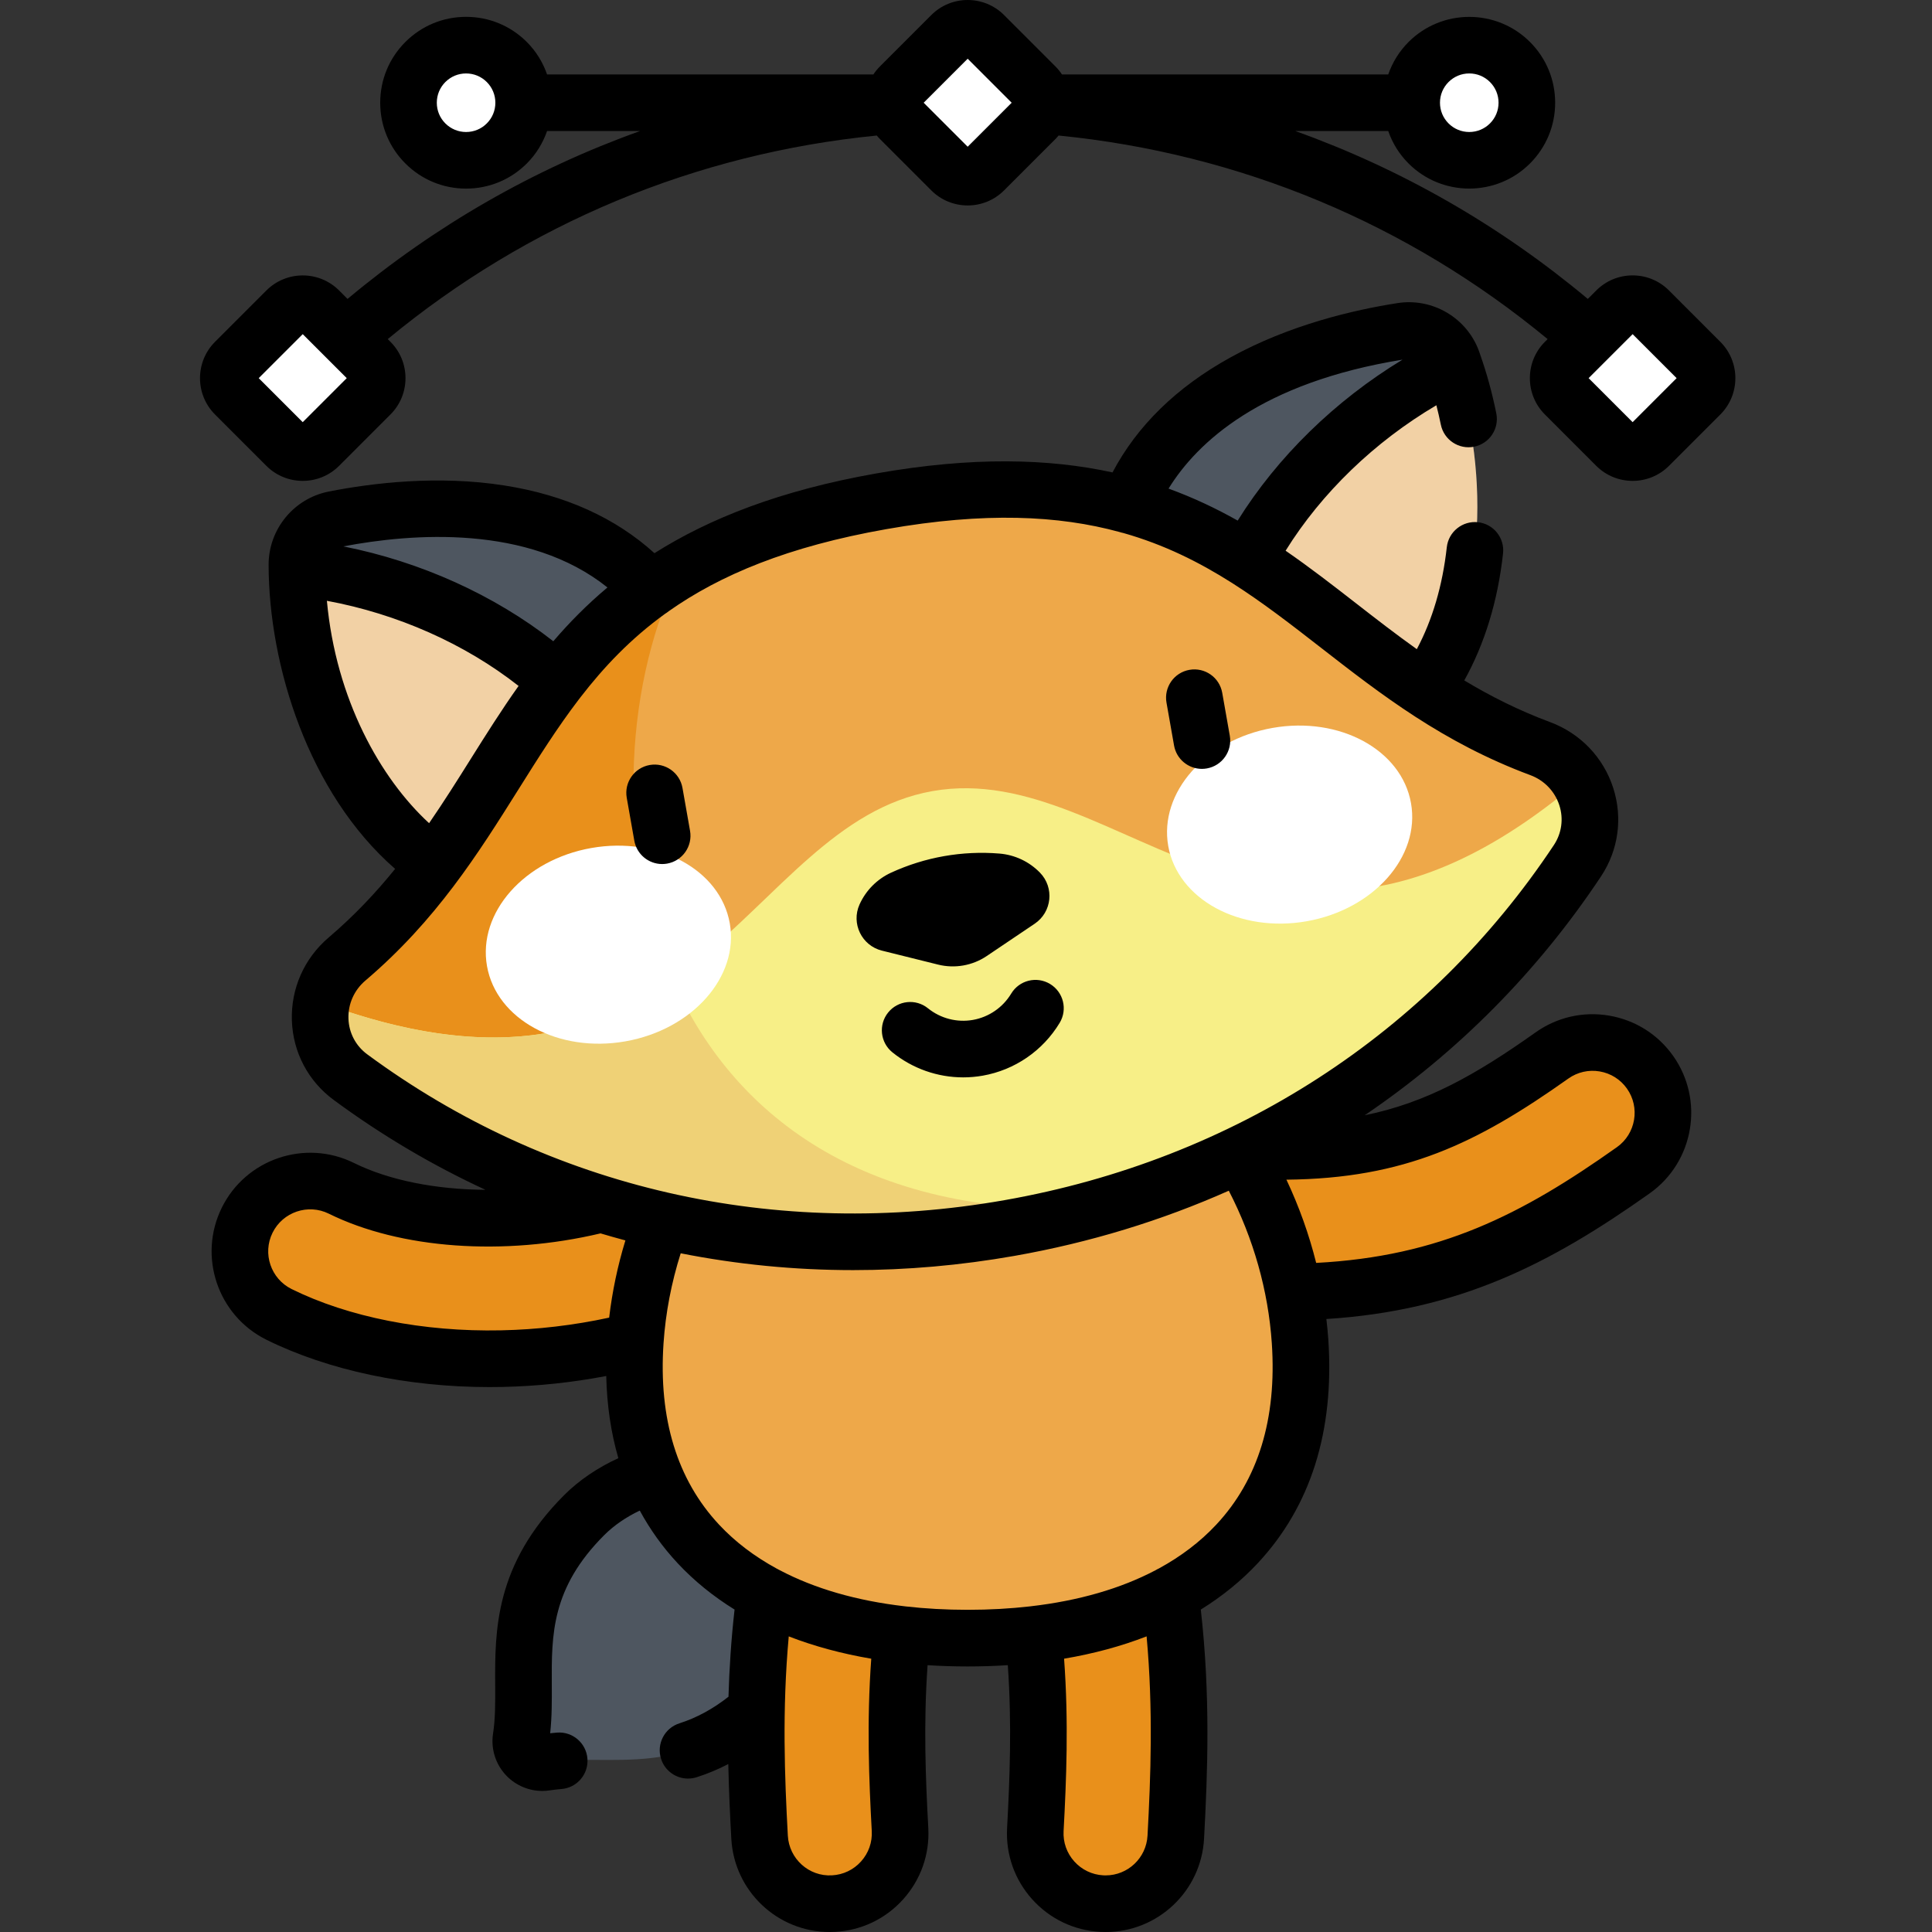 <svg height="512pt" viewBox="-53 0 512 512.001" width="512pt" xmlns="http://www.w3.org/2000/svg"><rect x="-53" y="0" width="512" height="512.001" fill="#333333" stroke="none"/><path d="m85.074 460.59c-.578 3.754 2.707 7.043 6.465 6.461 17.496-2.703 37.055 5.273 59.074-16.746 12.953-12.953 18.047-38.23 3.746-52.535-14.305-14.301-39.582-9.207-52.535 3.746-22.023 22.023-14.043 41.578-16.75 59.074zm0 0" fill="#4e5660"/><path d="m166.887 504.5c-9.828 0-18.055-7.691-18.594-17.629-1.156-21.289-1.977-46.336 2.953-74.227 1.789-10.137 11.461-16.898 21.598-15.113 10.137 1.793 16.898 11.461 15.109 21.602-4.242 23.988-3.48 46.5-2.438 65.719.559 10.277-7.32 19.062-17.598 19.621-.344.02-.688.027-1.031.027zm0 0" fill="#e9901b"/><path d="m240 504.5c-.34 0-.684-.008-1.027-.027-10.277-.559-18.156-9.344-17.598-19.621 1.043-19.219 1.801-41.73-2.438-65.723-1.793-10.137 4.973-19.805 15.109-21.598 10.141-1.793 19.809 4.973 21.598 15.113 4.93 27.891 4.109 52.938 2.953 74.227-.539 9.934-8.766 17.629-18.598 17.629zm0 0" fill="#e9901b"/><path d="m76.723 360.09c-20.656 0-40.348-4.137-55.766-11.75-9.227-4.562-13.012-15.738-8.457-24.969 4.562-9.227 15.738-13.012 24.969-8.457 21.184 10.465 59.832 12.184 92.711-4.785 9.148-4.719 20.391-1.133 25.113 8.02 4.719 9.145 1.129 20.387-8.02 25.109-20.344 10.496-43.629 16.305-67.336 16.797-1.074.023-2.145.035-3.215.035zm0 0" fill="#e9901b"/><path d="m286.484 342.43c-5.918 0-12.168-.262-18.809-.797-10.262-.824-17.91-9.812-17.086-20.074.828-10.258 9.816-17.906 20.074-17.082 40.242 3.238 60.316-5.402 87.621-24.762 8.395-5.953 20.031-3.973 25.984 4.426s3.973 20.031-4.426 25.984c-28.973 20.539-53.738 32.305-93.359 32.305zm0 0" fill="#e9901b"/><path d="m203.445 434.121c53.492 0 91.656-25.52 88.086-78.641-3.598-53.438-46.711-96.855-88.086-96.855s-84.488 43.418-88.086 96.855c-3.574 53.121 34.594 78.641 88.086 78.641zm0 0" fill="#eea849"/><path d="m63.82 230.082c-26.789-17.438-38.094-53.727-38.137-80.41-.008-5.855 4.137-10.914 9.883-12.047 28.23-5.566 66.289-5.016 87.133 22.453zm0 0" fill="#4e5660"/><path d="m25.695 150.48c.266 26.602 11.605 62.34 38.125 79.602l36.77-43.719c-17.562-18.727-44.84-32.645-74.895-35.883zm0 0" fill="#f2d1a5"/><path d="m323.594 184.277c19.207-25.547 17.418-63.516 8.332-88.605-1.996-5.504-7.621-8.84-13.406-7.938-28.43 4.426-64.008 17.961-74.199 50.902zm0 0" fill="#4e5660"/><path d="m332.191 96.438c8.852 25.09 10.418 62.551-8.598 87.84l-49.508-28.504c10.098-23.605 30.969-46.016 58.105-59.336zm0 0" fill="#f2d1a5"/><path d="m180.598 132.84c98.059-17.289 110.645 41.785 174.566 65.551 12.086 4.492 17.012 18.961 9.879 29.703-31.227 47.043-81.895 85.242-150.488 97.34-68.59 12.094-129.27-6.477-174.699-40-10.379-7.656-10.699-22.934-.879-31.289 51.941-44.195 43.562-104.016 141.621-121.305zm0 0" fill="#eea849"/><path d="m127.301 151.105c-44.125 26.043-48.48 69.137-88.324 103.039-9.82 8.355-9.5 23.633.879 31.289 45.43 33.523 106.109 52.094 174.699 40 7.879-1.391 15.508-3.141 22.91-5.191-125.215 5.109-138.391-113.102-110.164-169.137zm0 0" fill="#e9901b"/><path d="m365.043 228.094c4.461-6.719 4.203-14.895.43-21.176-80.902 68.555-120.695-6.203-171.332 2.727-50.637 8.93-62.465 92.789-161.934 56.035-1.398 7.195 1.156 14.965 7.648 19.754 45.43 33.523 106.109 52.094 174.699 40 68.594-12.098 119.262-50.297 150.488-97.34zm0 0" fill="#f7ef87"/><path d="m125.242 259.512c-20.852 14.703-47.934 22.832-93.035 6.168-1.398 7.195 1.156 14.965 7.648 19.754 45.434 33.523 106.109 52.094 174.703 40 7.875-1.391 15.504-3.141 22.906-5.191-62.078 2.535-96.613-25.242-112.223-60.73zm0 0" fill="#efd176"/><g fill="#fff"><path d="m140.398 244.68c-2.492-14.148-18.918-23.082-36.684-19.949-17.77 3.133-30.148 17.141-27.656 31.289 2.496 14.148 18.922 23.078 36.688 19.949 17.766-3.133 30.148-17.141 27.652-31.289zm0 0"/><path d="m320.934 212.855c-2.492-14.148-18.918-23.078-36.688-19.949-17.766 3.133-30.145 17.141-27.652 31.289 2.496 14.148 18.918 23.078 36.688 19.949 17.766-3.133 30.148-17.141 27.652-31.289zm0 0"/><path d="m351.633 27.227c0 8.426-6.832 15.258-15.262 15.258-8.43 0-15.262-6.832-15.262-15.258 0-8.43 6.832-15.262 15.262-15.262 8.43 0 15.262 6.832 15.262 15.262zm0 0"/><path d="m85.777 27.227c0 8.426-6.832 15.258-15.262 15.258-8.426 0-15.258-6.832-15.258-15.258 0-8.43 6.832-15.262 15.258-15.262 8.43 0 15.262 6.832 15.262 15.262zm0 0"/><path d="m221.383 22.891-13.605-13.602c-2.395-2.395-6.273-2.395-8.668 0l-13.602 13.602c-2.395 2.395-2.395 6.273 0 8.668l13.605 13.602c2.391 2.395 6.273 2.395 8.664 0l13.605-13.602c2.391-2.395 2.391-6.273 0-8.668zm0 0"/><path d="m45.164 95.883-13.605-13.602c-2.391-2.395-6.273-2.395-8.664 0l-13.605 13.602c-2.395 2.395-2.395 6.273 0 8.668l13.605 13.602c2.391 2.395 6.273 2.395 8.664 0l13.605-13.602c2.391-2.395 2.391-6.273 0-8.668zm0 0"/><path d="m397.602 95.883-13.605-13.602c-2.395-2.395-6.273-2.395-8.664 0l-13.605 13.602c-2.395 2.395-2.395 6.273 0 8.668l13.605 13.602c2.391 2.395 6.273 2.395 8.664 0l13.605-13.602c2.391-2.395 2.391-6.273 0-8.668zm0 0"/></g><path d="m373.453 269.152c-6.879-1.172-13.812.406-19.508 4.445-15.938 11.301-28.953 18.637-45.293 21.965 24.586-16.664 45.828-38 62.641-63.32 4.625-6.969 5.797-15.531 3.207-23.492-2.625-8.078-8.723-14.414-16.723-17.391-8.34-3.098-15.805-6.879-22.727-11.035 5.426-9.754 8.875-21.035 10.273-33.645.457-4.117-2.508-7.824-6.625-8.281-4.102-.457-7.824 2.508-8.281 6.625-1.129 10.172-3.801 19.223-7.945 27.016-5.586-3.98-10.902-8.105-16.152-12.191-6.055-4.707-12.156-9.449-18.621-13.902 9.535-15.336 23.598-28.906 39.957-38.547.426 1.68.828 3.379 1.176 5.113.816 4.059 4.773 6.691 8.832 5.871 4.062-.82 6.691-4.773 5.871-8.836-1.086-5.402-2.523-10.613-4.254-15.523-.023-.082-.051-.16-.082-.242-.078-.219-.145-.445-.223-.664-3.211-8.863-12.297-14.242-21.613-12.793-11.578 1.801-28.676 5.766-44.344 14.434-14.215 7.859-24.676 18.082-31.191 30.438-16.832-3.672-37.02-4.242-62.535.258-25.516 4.496-44.293 11.938-58.855 21.145-10.348-9.379-23.672-15.406-39.715-17.934-17.691-2.785-35.109-.664-46.609 1.602-9.242 1.824-15.945 9.988-15.93 19.418.039 26.527 10.488 60.492 33.531 80.582-5.086 6.281-10.816 12.395-17.598 18.168-6.5 5.527-10.059 13.57-9.766 22.059.289 8.363 4.316 16.012 11.047 20.977 12.719 9.387 26.199 17.348 40.258 23.848-13.141-.094-25.504-2.5-34.867-7.125-12.926-6.383-28.629-1.062-35.012 11.859-6.383 12.922-1.062 28.629 11.859 35.012 16.352 8.078 37.336 12.527 59.086 12.527 1.117 0 2.242-.012 3.367-.035 9.258-.191 18.496-1.168 27.57-2.898.176 7.766 1.254 15.027 3.211 21.773-5.441 2.488-10.395 5.824-14.352 9.781-18.461 18.457-18.363 36.066-18.289 50.215.027 4.637.051 9.016-.57 13.016-.637 4.121.754 8.348 3.715 11.309 2.488 2.488 5.871 3.867 9.328 3.867.66 0 1.324-.051 1.98-.152.98-.152 2-.27 3.109-.355 4.129-.332 7.211-3.945 6.879-8.074-.328-4.129-3.949-7.211-8.07-6.879-.617.051-1.215.105-1.801.168.477-4.375.453-8.734.43-12.977-.07-13.109-.137-25.496 13.895-39.527 2.582-2.582 5.824-4.797 9.422-6.504 2.738 5.043 6.082 9.719 10.07 13.988 4.359 4.664 9.398 8.746 15.051 12.246-.906 8-1.398 15.707-1.613 23.102-4.164 3.262-8.441 5.586-13 7.043-3.945 1.258-6.125 5.477-4.867 9.422 1.02 3.191 3.969 5.223 7.145 5.223.754 0 1.523-.113 2.281-.355 2.891-.922 5.68-2.086 8.391-3.492.148 6.945.461 13.555.801 19.789.754 13.859 12.211 24.719 26.086 24.719.477 0 .957-.012 1.434-.039 6.969-.379 13.379-3.449 18.039-8.645 4.664-5.199 7.023-11.902 6.645-18.871-.695-12.766-1.305-27.438-.191-43.16 3.461.223 7 .34 10.629.34 3.629 0 7.172-.117 10.633-.34 1.109 15.727.5 30.395-.191 43.16-.379 6.969 1.98 13.672 6.641 18.871 4.664 5.195 11.07 8.266 18.031 8.645.484.027.965.039 1.445.039 13.871 0 25.328-10.859 26.082-24.719.953-17.52 1.719-37.941-.863-60.73 5.652-3.5 10.688-7.582 15.051-12.246 14.07-15.055 20.379-35.012 18.742-59.324-.125-1.812-.301-3.625-.512-5.43 35.137-2.246 59.188-14.523 85.68-33.305 11.758-8.336 14.539-24.684 6.207-36.441-4.039-5.699-10.055-9.48-16.938-10.652zm-54.77-173.84c-17.809 10.789-33.145 25.75-43.68 42.652-5.684-3.199-11.734-6.082-18.324-8.477 7.59-12.285 24.508-28.109 62.004-34.176zm-210.699 60.371c-5.387 4.512-10.098 9.297-14.352 14.258-15.684-12.281-35.215-21.094-55.645-25.141 18.109-3.453 49.012-5.902 69.996 10.883zm-74.355 3.535c18.695 3.453 36.578 11.398 50.801 22.562-4.547 6.398-8.656 12.941-12.738 19.441-3.523 5.617-7.098 11.297-10.977 16.934-12.902-11.863-24.688-32.828-27.086-58.938zm74.805 189.969c-9.398 2.031-19.012 3.168-28.648 3.367-20.594.434-40.426-3.496-55.504-10.941-5.508-2.723-7.773-9.414-5.055-14.918 2.719-5.508 9.414-7.777 14.918-5.055 18.938 9.352 46.352 11.297 72.004 5.219 2.188.652 4.383 1.273 6.59 1.863-2.055 6.715-3.488 13.559-4.305 20.465zm-64.125-69.789c-3.027-2.23-4.836-5.668-4.965-9.426-.137-3.887 1.504-7.574 4.496-10.117 18.797-15.996 29.859-33.617 40.559-50.66 5.23-8.332 10.273-16.359 16.008-23.859.133-.16.262-.324.379-.492 6.266-8.121 13.371-15.609 22.457-22.176.336-.199.652-.43.961-.68 13.617-9.602 31.629-17.168 57.695-21.762 26.137-4.609 45.676-3.633 61.777.758.336.109.672.203 1.008.266 10.812 3.066 20.074 7.695 28.758 13.203.074.055.156.102.234.148 8.039 5.121 15.598 10.988 23.438 17.09 15.883 12.352 32.305 25.129 55.441 33.73 3.68 1.367 6.48 4.273 7.684 7.969 1.16 3.578.637 7.422-1.441 10.555-33.18 49.984-84.867 83.402-145.539 94.102-60.676 10.699-120.676-3.027-168.949-38.648zm130.887 213.898c-1.984 2.215-4.715 3.523-7.695 3.688-6.152.363-11.383-4.41-11.715-10.52-.844-15.477-1.531-33.281.242-52.805 6.707 2.605 14.016 4.582 21.867 5.918-1.234 16.801-.598 32.262.133 45.68.16 2.969-.844 5.824-2.832 8.039zm75.91-6.832c-.32 5.906-5.195 10.535-11.105 10.535-.203 0-.406-.004-.621-.016-2.969-.164-5.699-1.473-7.688-3.688-1.984-2.215-2.992-5.07-2.828-8.039.727-13.418 1.367-28.875.129-45.684 7.855-1.332 15.164-3.309 21.871-5.918 1.773 19.531 1.082 37.336.242 52.809zm18.207-82.406c-4.242 4.539-9.34 8.41-15.207 11.609-.293.133-.574.277-.844.445-9.246 4.875-20.371 8.098-33.094 9.57-.02 0-.039 0-.059.004-.051.004-.098.016-.148.023-5.242.598-10.75.91-16.516.91-5.766 0-11.27-.312-16.516-.91-.051-.008-.098-.02-.148-.023-.02-.004-.039-.004-.059-.004-12.727-1.473-23.848-4.695-33.094-9.57-.27-.164-.551-.312-.844-.445-5.867-3.199-10.969-7.07-15.211-11.609-11.121-11.895-16.078-28.07-14.73-48.074.543-8.055 2.082-16.047 4.551-23.848 14.934 2.957 30.223 4.457 45.707 4.457 14.137 0 28.43-1.246 42.758-3.773 19.934-3.516 38.957-9.34 56.785-17.27 6.543 12.66 10.465 26.512 11.402 40.434 1.348 20.004-3.609 36.176-14.734 48.074zm106.195-100.051c-25.387 17.996-46.992 28.957-79.707 30.676-1.887-7.551-4.535-14.949-7.883-22.055 31.316-.316 50.445-9.594 74.703-26.793 2.43-1.723 5.387-2.395 8.312-1.898 2.934.5 5.496 2.113 7.219 4.539 3.551 5.012 2.363 11.977-2.645 15.531zm27.395-213.426-13.602-13.605c-2.574-2.574-5.996-3.992-9.637-3.992-3.641 0-7.066 1.418-9.637 3.992l-2.242 2.242c-23.309-19.488-49.449-34.449-77.512-44.492h24.625c1.109 3.195 2.914 6.133 5.379 8.594 4.438 4.438 10.266 6.656 16.094 6.656s11.656-2.219 16.094-6.656c4.301-4.297 6.668-10.016 6.668-16.094 0-6.082-2.367-11.797-6.664-16.094-8.879-8.875-23.316-8.875-32.191 0-2.461 2.461-4.266 5.398-5.379 8.594h-86.469c-.5-.758-1.082-1.473-1.746-2.137l-13.602-13.605c-5.316-5.312-13.961-5.312-19.273 0l-13.605 13.605c-.664.664-1.246 1.379-1.742 2.137h-86.484c-1.09-3.141-2.863-6.094-5.363-8.594-4.301-4.301-10.016-6.668-16.098-6.668-6.078 0-11.793 2.367-16.094 6.664-4.297 4.301-6.664 10.016-6.664 16.098 0 6.078 2.367 11.793 6.664 16.094 4.301 4.297 10.016 6.664 16.094 6.664 6.082 0 11.797-2.367 16.098-6.664 2.5-2.504 4.273-5.457 5.363-8.594h24.637c-28.062 10.043-54.199 25.004-77.512 44.492l-2.238-2.242c-5.312-5.312-13.961-5.312-19.273 0l-13.605 13.605c-5.312 5.312-5.312 13.957 0 19.27l13.605 13.605c2.656 2.656 6.148 3.984 9.637 3.984 3.488 0 6.977-1.328 9.637-3.984l13.602-13.605c2.574-2.574 3.992-5.996 3.992-9.637s-1.418-7.062-3.992-9.637l-.711-.711c37.055-30.629 81.602-49.191 129.598-53.949.27.324.551.641.852.941l13.605 13.605c2.656 2.656 6.145 3.984 9.633 3.984 3.492 0 6.98-1.328 9.641-3.984l13.602-13.605c.301-.301.582-.617.848-.941 47.996 4.758 92.547 23.32 129.602 53.949l-.711.711c-2.574 2.574-3.992 5.996-3.992 9.637 0 3.645 1.418 7.066 3.992 9.637l13.602 13.605c2.656 2.656 6.148 3.984 9.637 3.984 3.488 0 6.98-1.328 9.637-3.984l13.605-13.605c5.312-5.312 5.312-13.957 0-19.27zm-72.02-68.844c1.469-1.465 3.414-2.273 5.488-2.273 2.074 0 4.023.809 5.488 2.273 1.465 1.465 2.273 3.414 2.273 5.488 0 2.07-.809 4.02-2.273 5.484-1.469 1.465-3.414 2.273-5.488 2.273-2.074 0-4.02-.809-5.488-2.273-1.465-1.465-2.273-3.414-2.273-5.488 0-2.07.809-4.02 2.273-5.484zm-254.879 10.973c-1.465 1.469-3.414 2.273-5.488 2.273-2.07 0-4.02-.809-5.488-2.273-1.465-1.465-2.27-3.414-2.27-5.484 0-2.074.805-4.023 2.27-5.488 1.469-1.465 3.414-2.273 5.488-2.273s4.023.809 5.488 2.273c1.465 1.465 2.273 3.414 2.273 5.488 0 2.07-.805 4.02-2.273 5.484zm-48.777 79.168-11.664-11.664 11.664-11.66 11.664 11.66zm176.219-72.992-11.664-11.66 11.664-11.664 11.66 11.664zm176.219 72.992-11.664-11.664 11.664-11.66 11.66 11.66zm-198.938 140.051 14.871 3.699c4.43 1.102 9.117.277 12.902-2.273l12.707-8.562c4.582-3.09 5.25-9.57 1.398-13.527-2.852-2.934-6.672-4.73-10.746-5.062-9.844-.805-19.73.938-28.707 5.059-3.715 1.707-6.688 4.703-8.367 8.438-2.266 5.035.582 10.895 5.941 12.23zm-52.859-43.113c-.719-4.078-4.609-6.797-8.688-6.082-4.078.719-6.805 4.609-6.086 8.688l2.004 11.363c.645 3.637 3.809 6.195 7.379 6.195.43 0 .871-.035 1.312-.113 4.078-.719 6.801-4.609 6.082-8.688zm130.27-11.254c.641 3.641 3.805 6.199 7.379 6.199.43 0 .871-.039 1.309-.117 4.078-.719 6.805-4.609 6.082-8.688l-2.004-11.359c-.719-4.078-4.605-6.805-8.688-6.082-4.078.719-6.805 4.609-6.082 8.688zm-43.156 65.75c-2.223 3.688-5.922 6.23-10.148 6.977-4.227.742-8.57-.379-11.918-3.086-3.223-2.602-7.941-2.098-10.547 1.125-2.602 3.223-2.102 7.945 1.121 10.547 5.359 4.328 11.996 6.641 18.773 6.641 1.723 0 3.453-.152 5.176-.453 8.496-1.5 15.93-6.605 20.391-14.004 2.137-3.551.996-8.16-2.555-10.297-3.547-2.141-8.156-.996-10.293 2.551zm0 0"/></svg>